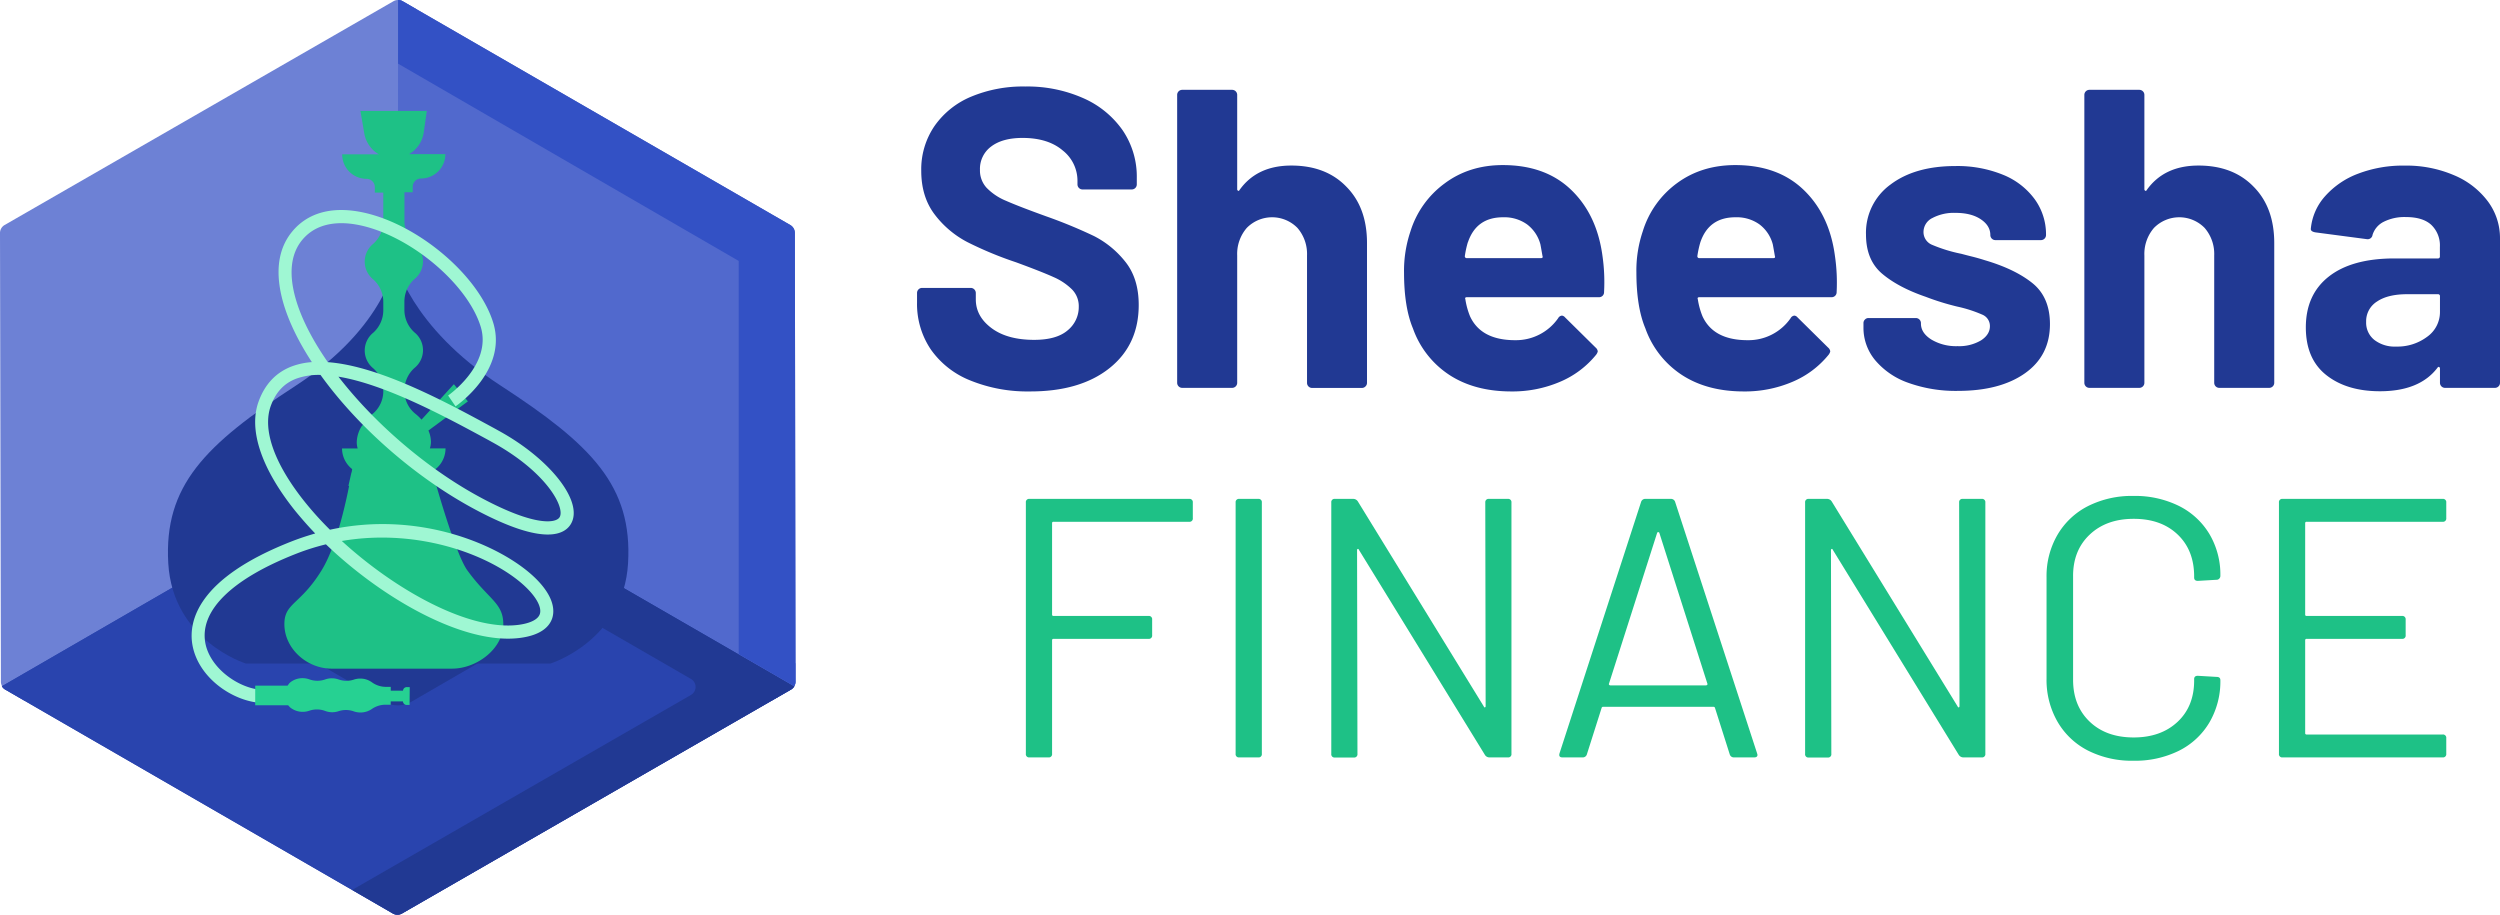 <svg xmlns="http://www.w3.org/2000/svg" viewBox="0 0 908.63 332.42"><defs><style>.cls-1{fill:#213993;}.cls-2{fill:#1ec186;}.cls-3{fill:#6d81d5;}.cls-4{fill:#2944ae;}.cls-5{fill:#5169cd;}.cls-6{fill:#3351c5;}.cls-7{fill:#26d192;}.cls-8{fill:#9ff7d3;}</style></defs><g id="Layer_2" data-name="Layer 2"><g id="Layer_1-2" data-name="Layer 1"><path class="cls-1" d="M352.61,138.26A31.9,31.9,0,0,1,338.3,127a29.56,29.56,0,0,1-5-17.1v-3.41a1.84,1.84,0,0,1,1.86-1.85h17.64a1.86,1.86,0,0,1,1.86,1.85v2.32q0,6.19,5.72,10.45t15.48,4.26q8.19,0,12.22-3.49a10.91,10.91,0,0,0,4-8.58,8.65,8.65,0,0,0-2.47-6.27,22,22,0,0,0-6.73-4.49q-4.26-1.93-13.54-5.34a132.88,132.88,0,0,1-17.57-7.27,35.41,35.41,0,0,1-12.07-10.14q-4.87-6.42-4.87-15.86a27.92,27.92,0,0,1,4.8-16.25,30.55,30.55,0,0,1,13.3-10.68,48.9,48.9,0,0,1,19.66-3.71,50.09,50.09,0,0,1,21,4.18,34.2,34.2,0,0,1,14.4,11.68,29.94,29.94,0,0,1,5.18,17.41V67a1.84,1.84,0,0,1-1.86,1.86H393.47A1.84,1.84,0,0,1,391.61,67V65.76a14,14,0,0,0-5.34-11.06q-5.34-4.56-14.62-4.57-7.27,0-11.38,3.1a10.08,10.08,0,0,0-4.1,8.51,9.28,9.28,0,0,0,2.4,6.5A20.91,20.91,0,0,0,365.69,73q4.72,2.08,14.62,5.65a179.54,179.54,0,0,1,17.26,7.12,34.44,34.44,0,0,1,11.3,9.2q5,6.12,5,15.87,0,14.53-10.67,23t-28.94,8.43A55.07,55.07,0,0,1,352.61,138.26Z"/><path class="cls-1" d="M489.26,67.78q7.58,7.57,7.58,20.58v50.76a1.79,1.79,0,0,1-.54,1.31A1.81,1.81,0,0,1,495,141h-18.1a1.84,1.84,0,0,1-1.86-1.85V92.84a14.46,14.46,0,0,0-3.48-10,12.89,12.89,0,0,0-18.42,0,14.46,14.46,0,0,0-3.48,10v46.28a1.84,1.84,0,0,1-1.86,1.85h-18.1a1.84,1.84,0,0,1-1.86-1.85V34.5a1.84,1.84,0,0,1,1.86-1.85h18.1a1.84,1.84,0,0,1,1.86,1.85V68.7a.62.62,0,0,0,.31.62.29.29,0,0,0,.46-.15q6.34-9,18.88-9T489.26,67.78Z"/><path class="cls-1" d="M583,106.15a1.8,1.8,0,0,1-2,1.86H533.21c-.62,0-.83.26-.62.77a27.34,27.34,0,0,0,1.7,6.19q4,8.67,16.4,8.67a18.68,18.68,0,0,0,15.63-8,1.72,1.72,0,0,1,1.39-.93,1.74,1.74,0,0,1,1.09.62l11.14,11a2.16,2.16,0,0,1,.77,1.39,3.07,3.07,0,0,1-.62,1.24,33.73,33.73,0,0,1-13.15,9.83,43.94,43.94,0,0,1-17.64,3.48q-13.31,0-22.52-6a33.53,33.53,0,0,1-13.23-16.87q-3.24-7.74-3.25-20.27a44.79,44.79,0,0,1,2.32-15,34.06,34.06,0,0,1,12.46-17.48Q534,60,546.2,60q15.48,0,24.84,9t11.38,24A67,67,0,0,1,583,106.15Zm-49.51-18.1a35.35,35.35,0,0,0-1.09,5,.68.68,0,0,0,.78.77H560c.62,0,.82-.25.62-.77-.52-3-.78-4.44-.78-4.33a13.36,13.36,0,0,0-4.87-7.2,14.15,14.15,0,0,0-8.59-2.55Q536.61,78.92,533.52,88.05Z"/><path class="cls-1" d="M667.53,106.15a1.81,1.81,0,0,1-2,1.86H617.7c-.62,0-.83.26-.62.77a27.34,27.34,0,0,0,1.7,6.19q4,8.67,16.4,8.67a18.65,18.65,0,0,0,15.63-8,1.73,1.73,0,0,1,1.4-.93,1.7,1.7,0,0,1,1.08.62l11.14,11a2.14,2.14,0,0,1,.78,1.39,3.23,3.23,0,0,1-.62,1.24,33.77,33.77,0,0,1-13.16,9.83,43.94,43.94,0,0,1-17.64,3.48q-13.31,0-22.51-6A33.6,33.6,0,0,1,598,119.31q-3.24-7.74-3.25-20.27a44.53,44.53,0,0,1,2.33-15,34,34,0,0,1,12.45-17.48Q618.46,60,630.7,60q15.46,0,24.83,9t11.38,24A67,67,0,0,1,667.53,106.15ZM618,88.05a35.35,35.35,0,0,0-1.09,5,.68.68,0,0,0,.78.77h26.77c.62,0,.82-.25.62-.77-.52-3-.78-4.44-.78-4.33a13.31,13.31,0,0,0-4.87-7.2,14.13,14.13,0,0,0-8.59-2.55Q621.1,78.92,618,88.05Z"/><path class="cls-1" d="M693.53,139.12a27.63,27.63,0,0,1-12-8.21A18.4,18.4,0,0,1,677.28,119v-1.55a1.74,1.74,0,0,1,.54-1.31,1.76,1.76,0,0,1,1.31-.55h17.18a1.86,1.86,0,0,1,1.86,1.86v.15c0,2.28,1.26,4.21,3.79,5.81a17.49,17.49,0,0,0,9.52,2.4,15.57,15.57,0,0,0,8.51-2.09c2.16-1.4,3.25-3.12,3.25-5.19a4.47,4.47,0,0,0-2.79-4.18,48,48,0,0,0-9.13-2.93,93.23,93.23,0,0,1-11.45-3.56q-9.9-3.4-15.78-8.36T678.2,85.26a21.62,21.62,0,0,1,8.9-18.18q8.89-6.73,23.6-6.73A43.93,43.93,0,0,1,728,63.52a26.58,26.58,0,0,1,11.53,8.9,21.74,21.74,0,0,1,4.1,13,1.84,1.84,0,0,1-1.85,1.85H725.25a1.84,1.84,0,0,1-1.86-1.85q0-3.4-3.48-5.73t-9.21-2.32a16.65,16.65,0,0,0-8.35,1.86,5.67,5.67,0,0,0-3.25,5.1A5,5,0,0,0,702.27,89a54.53,54.53,0,0,0,10.6,3.25c1.13.31,2.42.64,3.87,1s3,.8,4.64,1.32q11,3.24,17.33,8.35t6.35,14.86q0,11.46-9.06,17.87t-24.37,6.42A51,51,0,0,1,693.53,139.12Z"/><path class="cls-1" d="M819,67.78q7.58,7.57,7.58,20.58v50.76a1.84,1.84,0,0,1-1.86,1.85h-18.1a1.84,1.84,0,0,1-1.86-1.85V92.84a14.46,14.46,0,0,0-3.48-10,12.89,12.89,0,0,0-18.42,0,14.46,14.46,0,0,0-3.48,10v46.28a1.84,1.84,0,0,1-1.86,1.85h-18.1a1.84,1.84,0,0,1-1.86-1.85V34.5a1.84,1.84,0,0,1,1.86-1.85h18.1a1.84,1.84,0,0,1,1.86,1.85V68.7a.62.62,0,0,0,.31.62.3.3,0,0,0,.47-.15q6.33-9,18.87-9T819,67.78Z"/><path class="cls-1" d="M891.91,63.68a29.6,29.6,0,0,1,12.31,9.51,22.29,22.29,0,0,1,4.41,13.46v52.47a1.76,1.76,0,0,1-.55,1.31,1.79,1.79,0,0,1-1.31.54H888.66a1.84,1.84,0,0,1-1.85-1.85V134a.63.63,0,0,0-.31-.62c-.21-.1-.42,0-.62.31q-6.5,8.51-20.89,8.51-12.07,0-19.5-5.88T838.06,119q0-11.93,8.36-18.49t23.83-6.58H886a.69.69,0,0,0,.78-.78v-3.4a10.34,10.34,0,0,0-3.1-8q-3.09-2.86-9.28-2.86a16.77,16.77,0,0,0-8,1.7,7.93,7.93,0,0,0-4.1,4.8,1.78,1.78,0,0,1-2,1.54l-18.72-2.47c-1.24-.21-1.81-.67-1.7-1.39a20.56,20.56,0,0,1,5.18-11.76,30.2,30.2,0,0,1,12.07-8.21A45.72,45.72,0,0,1,874,60.19,43.89,43.89,0,0,1,891.91,63.68Zm-9.75,58.72a11,11,0,0,0,4.65-9.13V107.7a.69.69,0,0,0-.78-.77H874.89q-7,0-10.91,2.63a8.42,8.42,0,0,0-4,7.43,8,8,0,0,0,3,6.57,12.08,12.08,0,0,0,7.89,2.4A18,18,0,0,0,882.16,122.4Z"/><path class="cls-2" d="M432.18,189.64H382.91a.47.47,0,0,0-.53.54v33.16a.47.47,0,0,0,.53.53h34.5a1.18,1.18,0,0,1,1.34,1.34v5.64a1.18,1.18,0,0,1-1.34,1.34h-34.5a.48.48,0,0,0-.53.54v41.21a1.18,1.18,0,0,1-1.34,1.34h-6.85a1.18,1.18,0,0,1-1.34-1.34V182.66a1.18,1.18,0,0,1,1.34-1.34h58a1.19,1.19,0,0,1,1.34,1.34v5.64A1.18,1.18,0,0,1,432.18,189.64Z"/><path class="cls-2" d="M449.09,273.94V182.66a1.19,1.19,0,0,1,1.34-1.34h6.85a1.19,1.19,0,0,1,1.34,1.34v91.28a1.18,1.18,0,0,1-1.34,1.34h-6.85A1.18,1.18,0,0,1,449.09,273.94Z"/><path class="cls-2" d="M541.17,181.32H548a1.19,1.19,0,0,1,1.34,1.34v91.28a1.18,1.18,0,0,1-1.34,1.34h-6.71a1.92,1.92,0,0,1-1.61-.94l-45.78-74.5c-.09-.26-.22-.37-.4-.33s-.27.2-.27.47l.14,74a1.19,1.19,0,0,1-1.35,1.34H485.2a1.18,1.18,0,0,1-1.34-1.34V182.66a1.18,1.18,0,0,1,1.34-1.34h6.71a2,2,0,0,1,1.61.94l45.77,74.5c.09.27.22.38.41.33s.26-.2.26-.47l-.13-74A1.19,1.19,0,0,1,541.17,181.32Z"/><path class="cls-2" d="M628.69,274.21l-5.37-16.91a.53.53,0,0,0-.54-.41H582.65a.53.53,0,0,0-.54.41l-5.37,16.91a1.55,1.55,0,0,1-1.61,1.07h-7.25c-1,0-1.34-.49-1.07-1.47l29.66-91.42a1.57,1.57,0,0,1,1.61-1.07h9.13a1.57,1.57,0,0,1,1.61,1.07l29.8,91.42.14.53c0,.63-.41.94-1.21.94H630.3A1.55,1.55,0,0,1,628.69,274.21Zm-43.83-25.3a.67.67,0,0,0,.47.2H620a.65.65,0,0,0,.47-.2.37.37,0,0,0,.07-.47l-17.45-54.77a.43.43,0,0,0-.4-.27.42.42,0,0,0-.4.27L584.8,248.44A.38.38,0,0,0,584.86,248.91Z"/><path class="cls-2" d="M713.39,181.32h6.84a1.19,1.19,0,0,1,1.35,1.34v91.28a1.19,1.19,0,0,1-1.35,1.34h-6.71a2,2,0,0,1-1.61-.94l-45.77-74.5c-.09-.26-.23-.37-.4-.33s-.27.2-.27.47l.13,74a1.18,1.18,0,0,1-1.34,1.34h-6.85a1.18,1.18,0,0,1-1.34-1.34V182.66a1.19,1.19,0,0,1,1.34-1.34h6.72a2,2,0,0,1,1.61.94l45.77,74.5c.09.27.22.38.4.33s.27-.2.27-.47l-.13-74A1.18,1.18,0,0,1,713.39,181.32Z"/><path class="cls-2" d="M758.89,272.8a26.88,26.88,0,0,1-11.07-10.47,30.43,30.43,0,0,1-4-15.64V209.78a29.82,29.82,0,0,1,4-15.44,27,27,0,0,1,11.07-10.4,35.37,35.37,0,0,1,16.51-3.69,36,36,0,0,1,16.51,3.62A26.87,26.87,0,0,1,803,194.07a28.93,28.93,0,0,1,4,15.17,1.42,1.42,0,0,1-.41,1.07,1.27,1.27,0,0,1-.94.41l-6.84.4c-.9,0-1.34-.4-1.34-1.21v-.4q0-9.52-6-15.24t-16-5.7q-9.93,0-16,5.77t-6,15.17v37.58q0,9.41,6,15.17t16,5.77q9.93,0,16-5.7t6-15.24v-.26c0-.81.44-1.21,1.34-1.21l6.84.4c.9,0,1.35.4,1.35,1.21a29.53,29.53,0,0,1-4,15.37,26.7,26.7,0,0,1-11.08,10.27,36,36,0,0,1-16.51,3.62A35.37,35.37,0,0,1,758.89,272.8Z"/><path class="cls-2" d="M887.75,189.64H838.36a.48.48,0,0,0-.54.54v33.16a.47.47,0,0,0,.54.53H873a1.19,1.19,0,0,1,1.34,1.34v5.64a1.18,1.18,0,0,1-1.34,1.34H838.36a.48.48,0,0,0-.54.54v33.69a.48.48,0,0,0,.54.54h49.39a1.19,1.19,0,0,1,1.35,1.34v5.64a1.19,1.19,0,0,1-1.35,1.34H829.63a1.18,1.18,0,0,1-1.34-1.34V182.66a1.19,1.19,0,0,1,1.34-1.34h58.12a1.19,1.19,0,0,1,1.35,1.34v5.64A1.19,1.19,0,0,1,887.75,189.64Z"/><path class="cls-3" d="M289.13,247.73a3.35,3.35,0,0,1-1.68,2.91l-7.05,4.06L144.57,176.28,9,254.71l-7-4.07a3.33,3.33,0,0,1-1.67-2.9L0,84.69a3.35,3.35,0,0,1,1.68-2.91L143,.45a3.34,3.34,0,0,1,3.35,0l5,2.9-.1,158.16L289.13,241.1Z"/><path class="cls-4" d="M288.68,249.42a3.35,3.35,0,0,1-1.23,1.22L146.12,332a3.34,3.34,0,0,1-3.35,0L1.91,250.64a3.27,3.27,0,0,1-1.23-1.22l143.89-83.21Z"/><path class="cls-4" d="M288.68,249.42a3.35,3.35,0,0,1-1.23,1.22L146.12,332a3.34,3.34,0,0,1-3.35,0L1.91,250.64a3.27,3.27,0,0,1-1.23-1.22l143.89-83.21Z"/><path class="cls-1" d="M223.74,211.92v.16L149.61,255a10.05,10.05,0,0,1-10.09,0L65.38,212.08V212l79.19-45.79Z"/><path class="cls-1" d="M288.68,249.42a3.35,3.35,0,0,1-1.23,1.22L146.12,332a3.34,3.34,0,0,1-3.35,0L128,323.44l123.13-70.86a3.36,3.36,0,0,0,0-5.82l-123-71h0l16.47-9.52Z"/><path class="cls-5" d="M289.13,247.73a3.35,3.35,0,0,1-.45,1.68l-144.11-83.2L144.68,0a3.36,3.36,0,0,1,1.68.45L287.22,81.78a3.34,3.34,0,0,1,1.68,2.9Z"/><path class="cls-6" d="M289.13,247.73a3.35,3.35,0,0,1-.45,1.68l-20.2-11.66V94.84L144.67,23.13l0-23.13a3.35,3.35,0,0,1,1.67.45L287.22,81.78a3.34,3.34,0,0,1,1.68,2.9Z"/><path class="cls-7" d="M120.65,258.87a7.58,7.58,0,0,0,2.45-.4,8.52,8.52,0,0,1,5.55.1,7.34,7.34,0,0,0,6.49-.88,8.69,8.69,0,0,1,5.07-1.56H142l0-1.21,4.45,0a1.38,1.38,0,0,0,1.41,1.3h1l.06-6.49h-1a1.37,1.37,0,0,0-1.44,1.29l-4.46,0,0-1.38-1.81,0a8.74,8.74,0,0,1-5.05-1.66,7.09,7.09,0,0,0-4.14-1.35,7.28,7.28,0,0,0-2.45.39,8.61,8.61,0,0,1-5.56-.09,7.32,7.32,0,0,0-2.31-.4,7.19,7.19,0,0,0-2.47.4,8.54,8.54,0,0,1-5.75,0,7.36,7.36,0,0,0-2.46-.45,7.1,7.1,0,0,0-4.17,1.27h0a3.77,3.77,0,0,0-1.66,3l0,3.62a3.75,3.75,0,0,0,1.6,3h0a7.29,7.29,0,0,0,6.61.95,8.54,8.54,0,0,1,5.75.06A7.36,7.36,0,0,0,120.65,258.87Z"/><path class="cls-1" d="M181.91,140.11C148.79,118.58,143.7,95,143.7,95s-3.06,23.62-36.17,45.15-48,36.42-46.37,64.57,28.15,36.43,28.15,36.43H200.12s26.5-8.28,28.15-36.43S215,161.63,181.91,140.11Z"/><path class="cls-2" d="M169.87,207.32c-3.23-4.43-8.16-20.27-10.4-27.83-.73-2.48-1.18-4.06-1.18-4.06l-.22-.07c-.37-1.54-.69-2.92-.95-4.06a9.63,9.63,0,0,0,4.81-8.34h-5.69a7.8,7.8,0,0,0,.39-2.41,10.49,10.49,0,0,0-.92-4.07l14.35-10.6-5.1-6.24L153.2,152.52a15.76,15.76,0,0,0-2.17-2.07,10.69,10.69,0,0,1-4.05-8.39,11,11,0,0,1,3.66-8.32,8.29,8.29,0,0,0,0-12.93,11,11,0,0,1-3.66-8.32v-2.74a11,11,0,0,1,3.66-8.32,8.29,8.29,0,0,0,0-12.93A11,11,0,0,1,147,80.18V69.88h3v-2a3,3,0,0,1,3-3,8.87,8.87,0,0,0,8.87-8.87H148.68A10.91,10.91,0,0,0,154,48.17l1.12-7.84H131l1.4,8.15a10.94,10.94,0,0,0,5.3,7.61H124.37A8.86,8.86,0,0,0,133.23,65h0a3,3,0,0,1,3,3v2h3.08v10.3a11,11,0,0,1-3.66,8.32,8.31,8.31,0,0,0,0,12.93,11,11,0,0,1,3.66,8.32v2.74a11,11,0,0,1-3.66,8.32,8.31,8.31,0,0,0,0,12.93,11,11,0,0,1,3.66,8.32,10.69,10.69,0,0,1-4.05,8.39c-.23.18-.45.37-.67.56l-3.2,3.88a11.49,11.49,0,0,0-1.73,5.66A7.8,7.8,0,0,0,130,163h-5.69A9.62,9.62,0,0,0,128,170.5q-.09.57-.21,1.23h-.06l-1.1,4.89.25,0c-.59,3-1.36,6.52-2.3,10.17-1.88,7.35-4.45,15.24-7.72,20.54-7.72,12.54-13.5,11.76-13.5,19.5h0c0,8.94,8.21,16.19,17.15,16.19h43.82c8.94,0,18.6-7.25,18.6-16.19h0C182.89,219.08,177.58,217.93,169.87,207.32Z"/><path class="cls-8" d="M95.1,255.49c-10.6-.56-23.26-9.29-25.21-21.39-1.31-8.17,1.65-23.89,36.29-37.4,2.81-1.09,5.6-2,8.38-2.81-2.61-2.71-5-5.46-7.27-8.22C95,170.34,90.23,156.22,94,145.91c2.28-6.29,6.34-10.57,12.07-12.75a26.18,26.18,0,0,1,7.28-1.55c-5.81-8.89-9.82-17.67-11.38-25.62-1.76-9-.33-16.33,4.26-21.87,5.63-6.79,14.37-9.2,25.27-7,20.26,4.12,42.6,23,47.81,40.33,5.13,17.11-13,29.72-13.74,30.24l-2.7-3.94c.16-.11,16-11.17,11.87-24.92C170,103.2,149,85.55,130.51,81.81c-6.32-1.29-15-1.4-20.64,5.36-3.64,4.38-4.73,10.4-3.26,17.9,1.6,8.09,6.07,17.27,12.54,26.56,18.89,1.38,43.45,14.75,60.9,24.25l1,.56c18.76,10.21,30.94,25.66,26.59,33.73-2.13,4-9.48,8.58-34.76-4.9-22.22-11.84-43-30.38-56.39-49a23.86,23.86,0,0,0-8.8,1.35c-4.43,1.68-7.46,4.92-9.27,9.9-3.14,8.69,1.32,21.17,12.56,35.14a120.1,120.1,0,0,0,8.94,9.87c32.84-7.14,62.11,5.76,74.16,17.12,5.67,5.34,8,10.66,6.64,15-.87,2.7-3.59,6.13-11.63,7.19-20.16,2.68-49.77-14-70.63-34a83.26,83.26,0,0,0-10.58,3.33c-23.35,9.11-35.18,20.54-33.31,32.19,1.52,9.41,12.2,16.93,20.75,17.38Zm29.13-58.87c19.67,18,46.47,32.83,64.26,30.48,4.35-.58,7.08-2,7.71-3.92.78-2.4-1.23-6.15-5.36-10.05C179.22,202.19,152.74,191.74,124.23,196.62ZM123,136.9c13.06,16.87,32.18,33.52,52.12,44.16,19.67,10.49,27.12,9.06,28.31,6.85,2-3.64-5-16.56-24.66-27.27l-1-.56C162.88,152,140.47,139.77,123,136.9Z"/><rect class="cls-7" x="92.76" y="249.2" width="14.28" height="7.13"/></g></g></svg>